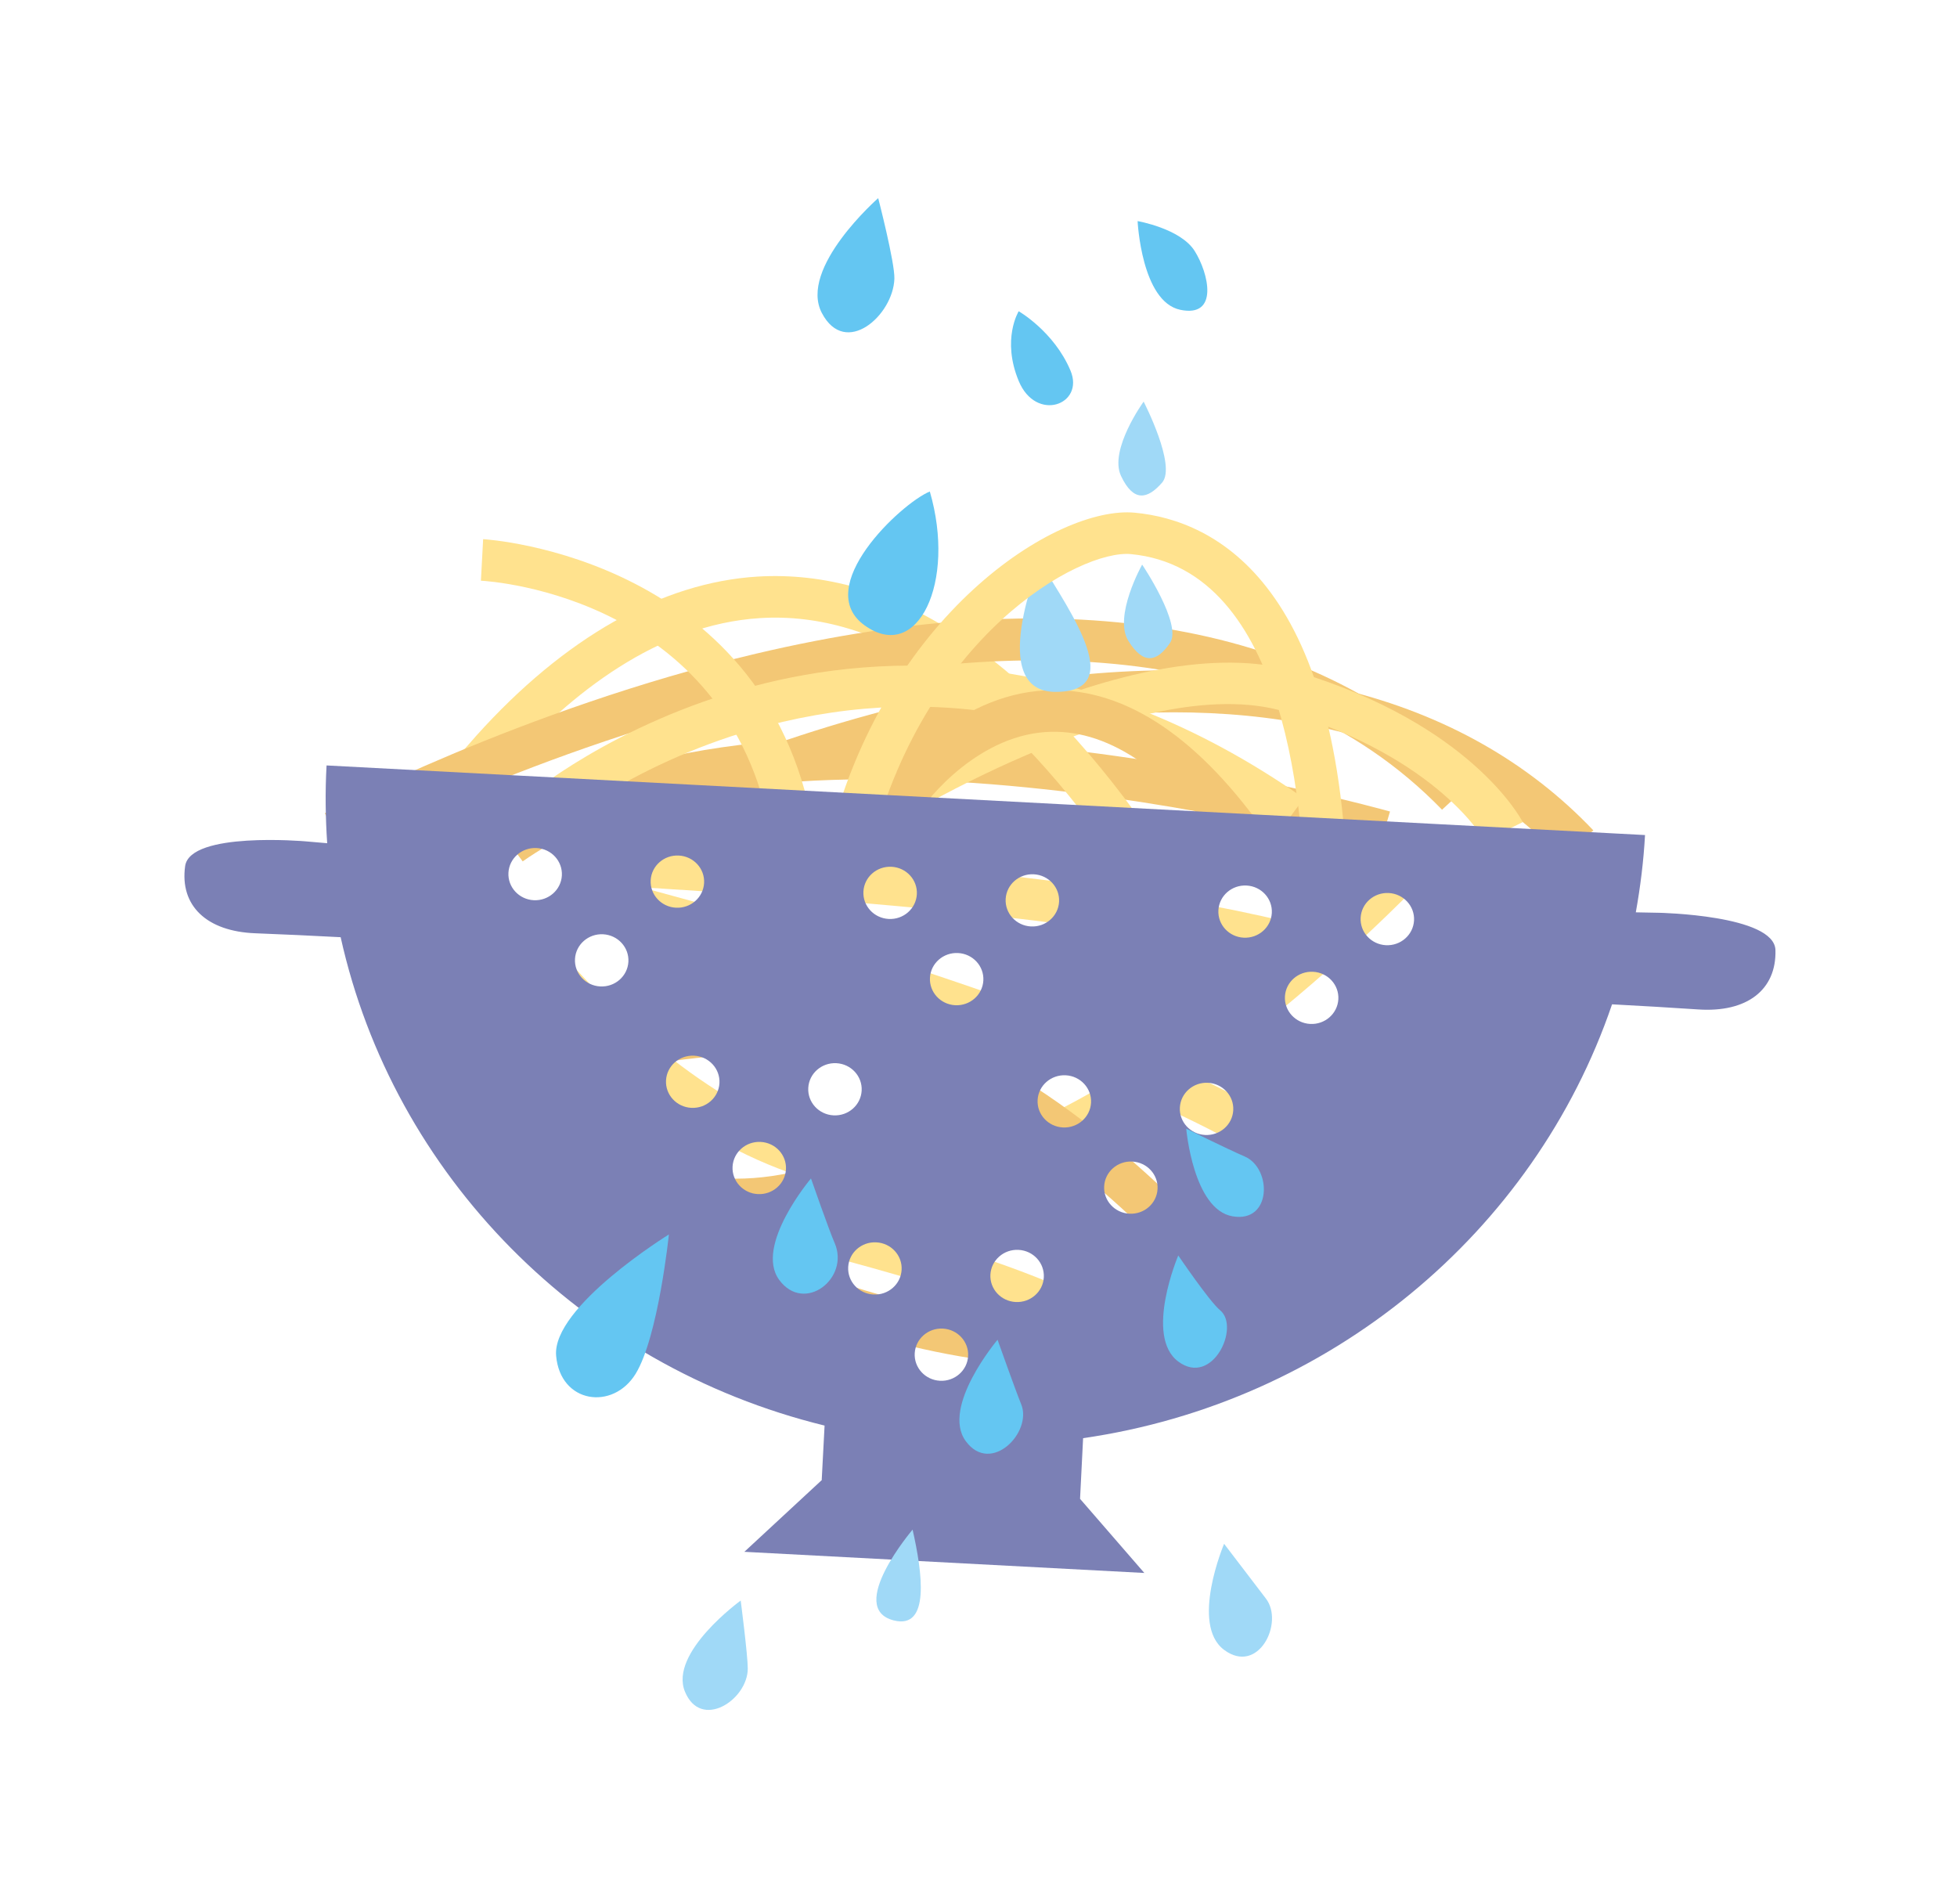 <?xml version="1.0" encoding="UTF-8" standalone="no"?>
<!-- Generator: Adobe Illustrator 16.0.0, SVG Export Plug-In . SVG Version: 6.00 Build 0)  -->

<svg
   xmlns:dc="http://purl.org/dc/elements/1.1/"
   xmlns:cc="http://creativecommons.org/ns#"
   xmlns:rdf="http://www.w3.org/1999/02/22-rdf-syntax-ns#"
   xmlns:svg="http://www.w3.org/2000/svg"
   xmlns="http://www.w3.org/2000/svg"
   xmlns:sodipodi="http://sodipodi.sourceforge.net/DTD/sodipodi-0.dtd"
   xmlns:inkscape="http://www.inkscape.org/namespaces/inkscape"
   version="1.1"
   id="Layer_1"
   x="0px"
   y="0px"
   width="149.436"
   height="145.37"
   viewBox="0 0 149.436 145.37"
   enable-background="new 0 0 595.28 841.89"
   xml:space="preserve"
   inkscape:version="0.91 r13725"
   sodipodi:docname="1.svg"><defs
     id="defs4918" /><sodipodi:namedview
     pagecolor="#ffffff"
     bordercolor="#666666"
     borderopacity="1"
     objecttolerance="10"
     gridtolerance="10"
     guidetolerance="10"
     inkscape:pageopacity="0"
     inkscape:pageshadow="2"
     inkscape:window-width="699"
     inkscape:window-height="480"
     id="namedview4916"
     showgrid="false"
     fit-margin-top="0"
     fit-margin-left="0"
     fit-margin-right="0"
     fit-margin-bottom="0"
     inkscape:zoom="1"
     inkscape:cx="74.572372"
     inkscape:cy="72.887932"
     inkscape:window-x="40"
     inkscape:window-y="84"
     inkscape:window-maximized="0"
     inkscape:current-layer="Layer_1" /><g
     id="g4778"
     transform="matrix(0.813,0,0,0.794,-167.271,-261.551)"><g
       id="g4780"><path
         d="m 304.931,460.693 c -22.889,0 -55.621,-19.517 -60.955,-25.41 l 2.966,-2.684 c 6.996,7.729 51.708,31.873 69.067,21.563 l 2.043,3.439 c -3.657,2.174 -8.159,3.092 -13.121,3.092 z"
         id="path4782"
         inkscape:connector-curvature="0"
         style="fill:#f3c775" /></g><g
       id="g4784"><path
         d="m 254.838,412.241 -2.34,-3.244 c 10.695,-7.716 28.096,-10.304 51.723,-7.699 17.391,1.919 31.935,6.104 32.079,6.146 l -1.114,3.842 c -0.563,-0.163 -56.637,-16.15 -80.348,0.955 z"
         id="path4786"
         inkscape:connector-curvature="0"
         style="fill:#f3c775" /></g><g
       id="g4788"><path
         d="m 244.222,416.035 -3.555,-1.835 c 0.147,-0.284 3.663,-7.039 9.815,-14.046 8.289,-9.44 17.419,-14.731 26.404,-15.3 12.637,-0.779 24.963,7.382 36.623,24.316 l -3.295,2.268 c -10.807,-15.696 -21.93,-23.297 -33.076,-22.592 -19.294,1.221 -32.782,26.929 -32.916,27.189 z"
         id="path4790"
         inkscape:connector-curvature="0"
         style="fill:#ffe28e" /></g><g
       id="g4792"><path
         d="m 238.177,411.119 -1.924,-3.507 c 0.181,-0.1 18.374,-10.004 40.497,-15.345 29.677,-7.164 52.964,-2.929 67.341,12.254 l -2.904,2.75 c -32.432,-34.247 -102.309,3.461 -103.01,3.848 z"
         id="path4794"
         inkscape:connector-curvature="0"
         style="fill:#f3c775" /></g><g
       id="g4796"><path
         d="m 352.469,411.98 c -27.539,-29.65 -82.468,-3.286 -83.02,-3.016 l -1.757,-3.594 c 0.587,-0.287 14.587,-7.068 32.399,-10.104 23.899,-4.07 43.023,0.766 55.307,13.99 l -2.929,2.724 z"
         id="path4798"
         inkscape:connector-curvature="0"
         style="fill:#f3c775" /></g><g
       id="g4800"><path
         d="m 325.88,409.42 c -15.577,-11.169 -31.776,-14.603 -48.151,-10.208 -12.289,3.301 -20.1,10.021 -20.177,10.089 l -2.634,-3.011 c 0.34,-0.297 8.468,-7.324 21.598,-10.894 12.129,-3.297 30.944,-4.106 51.694,10.773 l -2.33,3.251 z"
         id="path4802"
         inkscape:connector-curvature="0"
         style="fill:#ffe28e" /></g><g
       id="g4804"><path
         d="m 345.197,410.268 c -0.035,-0.067 -4.285,-7.94 -18.743,-12.416 -13.872,-4.286 -38.036,11.455 -38.278,11.614 l -2.198,-3.342 c 1.055,-0.693 26.007,-16.942 41.659,-12.093 16.218,5.019 20.938,14.05 21.131,14.432 l -3.571,1.805 z"
         id="path4806"
         inkscape:connector-curvature="0"
         style="fill:#ffe28e" /></g><g
       id="g4808"><path
         d="m 320.448,410.543 c -5.677,-7.789 -11.432,-11.388 -17.103,-10.681 -6.449,0.797 -11.159,7.114 -11.682,8.408 0.091,-0.225 0.215,-0.959 -0.291,-1.653 l -3.232,2.355 c -0.33,-0.452 -0.62,-1.226 -0.128,-2.335 1.093,-2.466 6.933,-9.904 15.1,-10.775 7.135,-0.758 14.055,3.387 20.569,12.325 l -3.233,2.356 z"
         id="path4810"
         inkscape:connector-curvature="0"
         style="fill:#f3c775" /></g><g
       id="g4812"><path
         d="m 291.036,444.226 c -9.9,0 -20.291,-5.06 -30.161,-14.713 -7.741,-7.57 -12.415,-15.206 -12.61,-15.527 l 3.418,-2.077 c 0.181,0.296 18.271,29.592 40.777,28.276 17.676,-1.018 43.439,-28.328 43.697,-28.604 l 2.92,2.733 c -1.098,1.174 -27.118,28.756 -46.387,29.865 -0.549,0.031 -1.101,0.047 -1.654,0.047 z"
         id="path4814"
         inkscape:connector-curvature="0"
         style="fill:#ffe28e" /></g><g
       id="g4816"><path
         d="m 316.836,451.441 c -0.135,-0.155 -13.574,-15.591 -27.066,-19.554 -12.07,-3.546 -32.091,1.454 -37.94,3.072 l -0.32,0.087 -0.979,-3.879 0.489,1.939 -0.492,-1.938 0.234,-0.064 c 6.107,-1.688 27.049,-6.897 40.134,-3.055 14.632,4.299 28.389,20.108 28.967,20.779 l -3.027,2.613 z"
         id="path4818"
         inkscape:connector-curvature="0"
         style="fill:#f3c775" /></g><g
       id="g4820"><path
         d="m 274.815,446.751 c -0.059,0 -0.118,-10e-4 -0.175,-10e-4 l 0.033,-4 c 0.061,10e-4 0.122,10e-4 0.182,10e-4 17.872,0 36.125,-22.065 41.306,-28.848 l 3.179,2.428 c -20.911,27.369 -37.981,30.42 -44.525,30.42 z"
         id="path4822"
         inkscape:connector-curvature="0"
         style="fill:#f3c775" /></g><g
       id="g4824"><path
         d="m 339.488,427.064 c -13.465,-8.397 -53.732,-11.037 -70.927,-12.164 -8.818,-0.578 -8.818,-0.578 -9.507,-1.477 l 3.175,-2.434 c -0.415,-0.541 -0.951,-0.664 -0.974,-0.669 0.593,0.131 3.98,0.353 7.567,0.588 17.495,1.146 58.464,3.832 72.782,12.761 l -2.116,3.395 z"
         id="path4826"
         inkscape:connector-curvature="0"
         style="fill:#ffe28e" /></g><g
       id="g4828"><path
         d="m 330.129,445.906 c -7.713,-10.885 -53.883,-24.516 -71.022,-28.85 l 0.98,-3.879 c 2.574,0.651 63.165,16.105 73.306,30.416 l -3.264,2.313 z"
         id="path4830"
         inkscape:connector-curvature="0"
         style="fill:#ffe28e" /></g><g
       id="g4832"><path
         d="m 309.648,460.446 c -4.673,-6.278 -48.749,-15.98 -52.013,-16.222 l 0.166,-3.997 c 1.902,0.068 48.832,9.468 55.056,17.83 l -3.209,2.389 z"
         id="path4834"
         inkscape:connector-curvature="0"
         style="fill:#ffe28e" /></g><g
       id="g4836"><g
         id="g4838"><path
           d="m 293.077,376.67 c -2.713,1.146 -11.104,9.215 -6.121,12.877 4.983,3.664 8.607,-4.133 6.121,-12.877 z"
           id="path4840"
           inkscape:connector-curvature="0"
           style="fill:#64c6f2" /></g><g
         id="g4842"><path
           d="m 301.425,359.338 c 0,0 -1.624,2.691 0,6.703 1.623,4.014 6.215,2.291 4.864,-0.996 -1.543,-3.758 -4.864,-5.707 -4.864,-5.707 z"
           id="path4844"
           inkscape:connector-curvature="0"
           style="fill:#64c6f2" /></g><g
         id="g4846"><path
           d="m 288.229,348.463 c 0,0 -7.502,6.727 -5.292,11.045 2.21,4.32 6.707,0.217 6.812,-3.303 0.046,-1.549 -1.52,-7.742 -1.52,-7.742 z"
           id="path4848"
           inkscape:connector-curvature="0"
           style="fill:#64c6f2" /></g><g
         id="g4850"><path
           d="m 312.593,350.67 c 0,0 0.355,7.742 4.004,8.529 3.649,0.785 2.68,-3.512 1.349,-5.666 -1.332,-2.152 -5.353,-2.863 -5.353,-2.863 z"
           id="path4852"
           inkscape:connector-curvature="0"
           style="fill:#64c6f2" /></g><g
         id="g4854"><path
           d="m 303.418,383.404 c 0,0 -5.105,12.564 1.496,12.537 6.603,-0.025 1.594,-7.355 -1.496,-12.537 z"
           id="path4856"
           inkscape:connector-curvature="0"
           style="fill:#a0d9f7" /></g><g
         id="g4858"><path
           d="m 313.02,383.701 c 0,0 -2.732,4.99 -1.287,7.352 1.444,2.363 2.714,1.961 3.9,0.188 1.186,-1.772 -2.613,-7.54 -2.613,-7.54 z"
           id="path4860"
           inkscape:connector-curvature="0"
           style="fill:#a0d9f7" /></g><g
         id="g4862"><path
           d="m 313.16,368.029 c 0,0 -3.287,4.645 -2.121,7.156 1.164,2.512 2.471,2.258 3.854,0.633 1.38,-1.625 -1.733,-7.789 -1.733,-7.789 z"
           id="path4864"
           inkscape:connector-curvature="0"
           style="fill:#a0d9f7" /></g></g><g
       id="g4866"><path
         d="m 278.366,410.892 c -3.404,-24.06 -26.47,-25.589 -27.451,-25.643 l 0.208,-3.994 c 0.273,0.014 27.332,1.709 31.204,29.076 l -3.961,0.561 z"
         id="path4868"
         inkscape:connector-curvature="0"
         style="fill:#ffe28e" /></g><g
       id="g4870"><path
         d="m 282.379,427.781 c -0.19,0 -0.396,-0.027 -0.62,-0.087 -1.951,-0.517 -1.622,-2.073 -0.967,-5.176 0.511,-2.418 1.409,-6.348 2.668,-11.68 5.295,-22.416 21.598,-32.849 28.881,-32.127 7.466,0.723 19.992,6.797 19.992,39.364 l -4,0 c 0,-10.162 -1.596,-33.953 -16.379,-35.384 -4.761,-0.452 -19.572,7.774 -24.602,29.066 -1.841,7.794 -2.599,11.278 -2.904,12.832 l 0.33,0.097 c -0.41,1.397 -0.909,3.095 -2.399,3.095 z m -0.572,-3.967 1.904,0.56 c -0.235,-0.247 -0.55,-0.451 -0.954,-0.553 -0.343,-0.087 -0.663,-0.077 -0.95,-0.007 z"
         id="path4872"
         inkscape:connector-curvature="0"
         style="fill:#ffe28e" /></g><g
       id="g4874"><g
         id="g4876"><path
           d="m 361.54,417.182 -2.154,-0.043 c 0.427,-2.431 0.729,-4.906 0.866,-7.432 l -123.835,-6.693 c -0.137,2.524 -0.102,5.018 0.059,7.479 l -2.059,-0.182 c 0,0 -10.828,-0.967 -11.283,2.383 -0.516,3.791 2.005,6.283 6.598,6.459 2.568,0.1 5.374,0.236 8.009,0.378 4.95,22.838 22.545,41.219 45.452,46.961 l -0.271,5.271 -0.021,-0.002 -7.243,6.871 37.567,2.033 -6.037,-7.127 0.286,-5.834 c 23.14,-3.424 42.356,-19.726 49.681,-41.718 2.66,0.145 5.498,0.312 8.09,0.491 4.584,0.32 7.361,-1.885 7.256,-5.707 -0.093,-3.381 -10.961,-3.588 -10.961,-3.588 z m -58.697,-3.702 c 1.386,0.074 2.448,1.258 2.374,2.643 -0.076,1.387 -1.26,2.447 -2.645,2.373 -1.385,-0.074 -2.445,-1.258 -2.371,-2.643 0.075,-1.384 1.258,-2.447 2.642,-2.373 z m -1.432,36.116 c 1.386,0.074 2.448,1.256 2.373,2.643 -0.075,1.383 -1.257,2.447 -2.644,2.371 -1.384,-0.074 -2.446,-1.258 -2.372,-2.643 0.076,-1.383 1.259,-2.447 2.643,-2.371 z m -16.001,1.65 c 0.075,-1.387 1.258,-2.449 2.645,-2.373 1.386,0.074 2.449,1.258 2.373,2.643 -0.074,1.385 -1.258,2.447 -2.644,2.373 -1.387,-0.077 -2.449,-1.26 -2.374,-2.643 z m 10.322,-30.193 c 1.387,0.074 2.448,1.258 2.373,2.643 -0.075,1.385 -1.258,2.447 -2.644,2.375 -1.382,-0.076 -2.445,-1.262 -2.371,-2.646 0.076,-1.386 1.26,-2.448 2.642,-2.372 z m -1.431,36.113 c 1.386,0.074 2.449,1.26 2.373,2.645 -0.074,1.383 -1.258,2.447 -2.644,2.373 -1.384,-0.076 -2.446,-1.26 -2.371,-2.646 0.076,-1.384 1.259,-2.446 2.642,-2.372 z m -4.816,-44.408 c 1.386,0.076 2.448,1.258 2.374,2.645 -0.076,1.385 -1.259,2.449 -2.645,2.373 -1.387,-0.076 -2.449,-1.26 -2.373,-2.645 0.075,-1.385 1.258,-2.447 2.644,-2.373 z m -33.611,3.215 c -1.386,-0.076 -2.449,-1.26 -2.374,-2.646 0.075,-1.385 1.258,-2.447 2.645,-2.371 1.386,0.074 2.448,1.26 2.373,2.645 -0.075,1.381 -1.259,2.446 -2.644,2.372 z m 6.247,8.291 c -1.383,-0.072 -2.445,-1.258 -2.37,-2.643 0.074,-1.385 1.258,-2.447 2.642,-2.373 1.386,0.076 2.448,1.26 2.374,2.645 -0.076,1.384 -1.26,2.447 -2.646,2.371 z m 4.739,-10.215 c 0.075,-1.383 1.258,-2.447 2.643,-2.371 1.385,0.074 2.448,1.258 2.373,2.643 -0.074,1.385 -1.258,2.447 -2.644,2.373 -1.385,-0.075 -2.446,-1.26 -2.372,-2.645 z m 3.815,21.89 c -1.387,-0.076 -2.449,-1.26 -2.374,-2.645 0.075,-1.385 1.258,-2.447 2.644,-2.371 1.386,0.074 2.448,1.258 2.374,2.643 -0.075,1.385 -1.258,2.448 -2.644,2.373 z m 6.247,8.293 c -1.383,-0.076 -2.446,-1.26 -2.371,-2.645 0.075,-1.383 1.259,-2.447 2.642,-2.371 1.387,0.074 2.448,1.258 2.373,2.643 -0.075,1.385 -1.257,2.448 -2.644,2.373 z m 4.739,-10.214 c 0.075,-1.387 1.258,-2.447 2.642,-2.373 1.386,0.074 2.447,1.258 2.373,2.643 -0.075,1.387 -1.259,2.449 -2.645,2.373 -1.383,-0.075 -2.445,-1.259 -2.37,-2.643 z m 23.914,3.806 c -1.386,-0.074 -2.447,-1.258 -2.373,-2.645 0.075,-1.385 1.259,-2.445 2.644,-2.371 1.387,0.076 2.449,1.258 2.373,2.645 -0.074,1.383 -1.257,2.447 -2.644,2.371 z m 6.248,8.295 c -1.384,-0.076 -2.446,-1.26 -2.37,-2.645 0.074,-1.385 1.258,-2.447 2.641,-2.371 1.386,0.074 2.448,1.258 2.373,2.643 -0.074,1.387 -1.258,2.447 -2.644,2.373 z m 7.11,-7.572 c -1.384,-0.074 -2.445,-1.258 -2.37,-2.645 0.074,-1.385 1.258,-2.445 2.642,-2.373 1.386,0.076 2.448,1.26 2.372,2.645 -0.075,1.385 -1.259,2.449 -2.644,2.373 z m 3.622,-18.971 c -1.387,-0.074 -2.447,-1.258 -2.373,-2.643 0.076,-1.385 1.258,-2.447 2.645,-2.371 1.385,0.072 2.447,1.256 2.373,2.641 -0.076,1.387 -1.261,2.447 -2.645,2.373 z m 6.248,8.295 c -1.385,-0.076 -2.446,-1.26 -2.371,-2.645 0.074,-1.385 1.258,-2.447 2.643,-2.371 1.385,0.072 2.447,1.258 2.373,2.641 -0.077,1.387 -1.26,2.449 -2.645,2.375 z m 7.109,-7.572 c -1.384,-0.076 -2.445,-1.258 -2.37,-2.645 0.073,-1.385 1.257,-2.447 2.64,-2.373 1.387,0.076 2.449,1.26 2.375,2.645 -0.076,1.385 -1.259,2.447 -2.645,2.373 z"
           id="path4878"
           inkscape:connector-curvature="0"
           style="fill:#7b80b5" /></g></g><g
       id="g4880"><g
         id="g4882"><g
           id="g4884"><path
             d="m 268.571,448.113 c 0,0 -11,6.954 -10.592,11.67 0.396,4.592 5.331,5.279 7.46,1.742 2.129,-3.539 3.132,-13.412 3.132,-13.412 z"
             id="path4886"
             inkscape:connector-curvature="0"
             style="fill:#64c6f2" /></g><g
           id="g4888"><path
             d="m 317.16,437.938 c 0,0 0.649,7.777 4.351,8.432 3.702,0.652 3.707,-4.618 1.143,-5.752 -1.734,-0.767 -5.494,-2.68 -5.494,-2.68 z"
             id="path4890"
             inkscape:connector-curvature="0"
             style="fill:#64c6f2" /></g><g
           id="g4892"><path
             d="m 316.412,450.135 c 0,0 -3.214,7.75 0,10.199 3.214,2.449 5.842,-3.333 3.928,-4.934 -0.988,-0.826 -3.928,-5.265 -3.928,-5.265 z"
             id="path4894"
             inkscape:connector-curvature="0"
             style="fill:#64c6f2" /></g><g
           id="g4896"><path
             d="m 320.717,477.861 c 0,0 -3.213,7.75 0,10.199 3.215,2.449 5.658,-2.617 3.928,-4.932 -0.772,-1.032 -3.928,-5.267 -3.928,-5.267 z"
             id="path4898"
             inkscape:connector-curvature="0"
             style="fill:#a0d9f7" /></g><g
           id="g4900"><path
             d="m 275.314,483.318 c 0,0 -6.738,4.998 -5.24,8.75 1.499,3.752 5.904,0.807 5.904,-2.215 0,-1.286 -0.664,-6.535 -0.664,-6.535 z"
             id="path4902"
             inkscape:connector-curvature="0"
             style="fill:#a0d9f7" /></g><g
           id="g4904"><path
             d="m 299.439,458.238 c 0,0 -5.339,6.473 -2.983,9.754 2.357,3.281 6.294,-0.867 5.198,-3.566 -0.484,-1.194 -2.215,-6.188 -2.215,-6.188 z"
             id="path4906"
             inkscape:connector-curvature="0"
             style="fill:#64c6f2" /></g><g
           id="g4908"><path
             d="m 281.915,442.729 c 0,0 -5.34,6.471 -2.984,9.754 2.357,3.281 6.669,-0.155 5.199,-3.568 -0.51,-1.184 -2.215,-6.186 -2.215,-6.186 z"
             id="path4910"
             inkscape:connector-curvature="0"
             style="fill:#64c6f2" /></g></g><g
         id="g4912"><path
           d="m 291.459,476.498 c 0,0 -6.281,7.548 -1.776,8.727 3.442,0.9 2.697,-4.575 1.776,-8.727 z"
           id="path4914"
           inkscape:connector-curvature="0"
           style="fill:#a0d9f7" /></g></g></g></svg>
